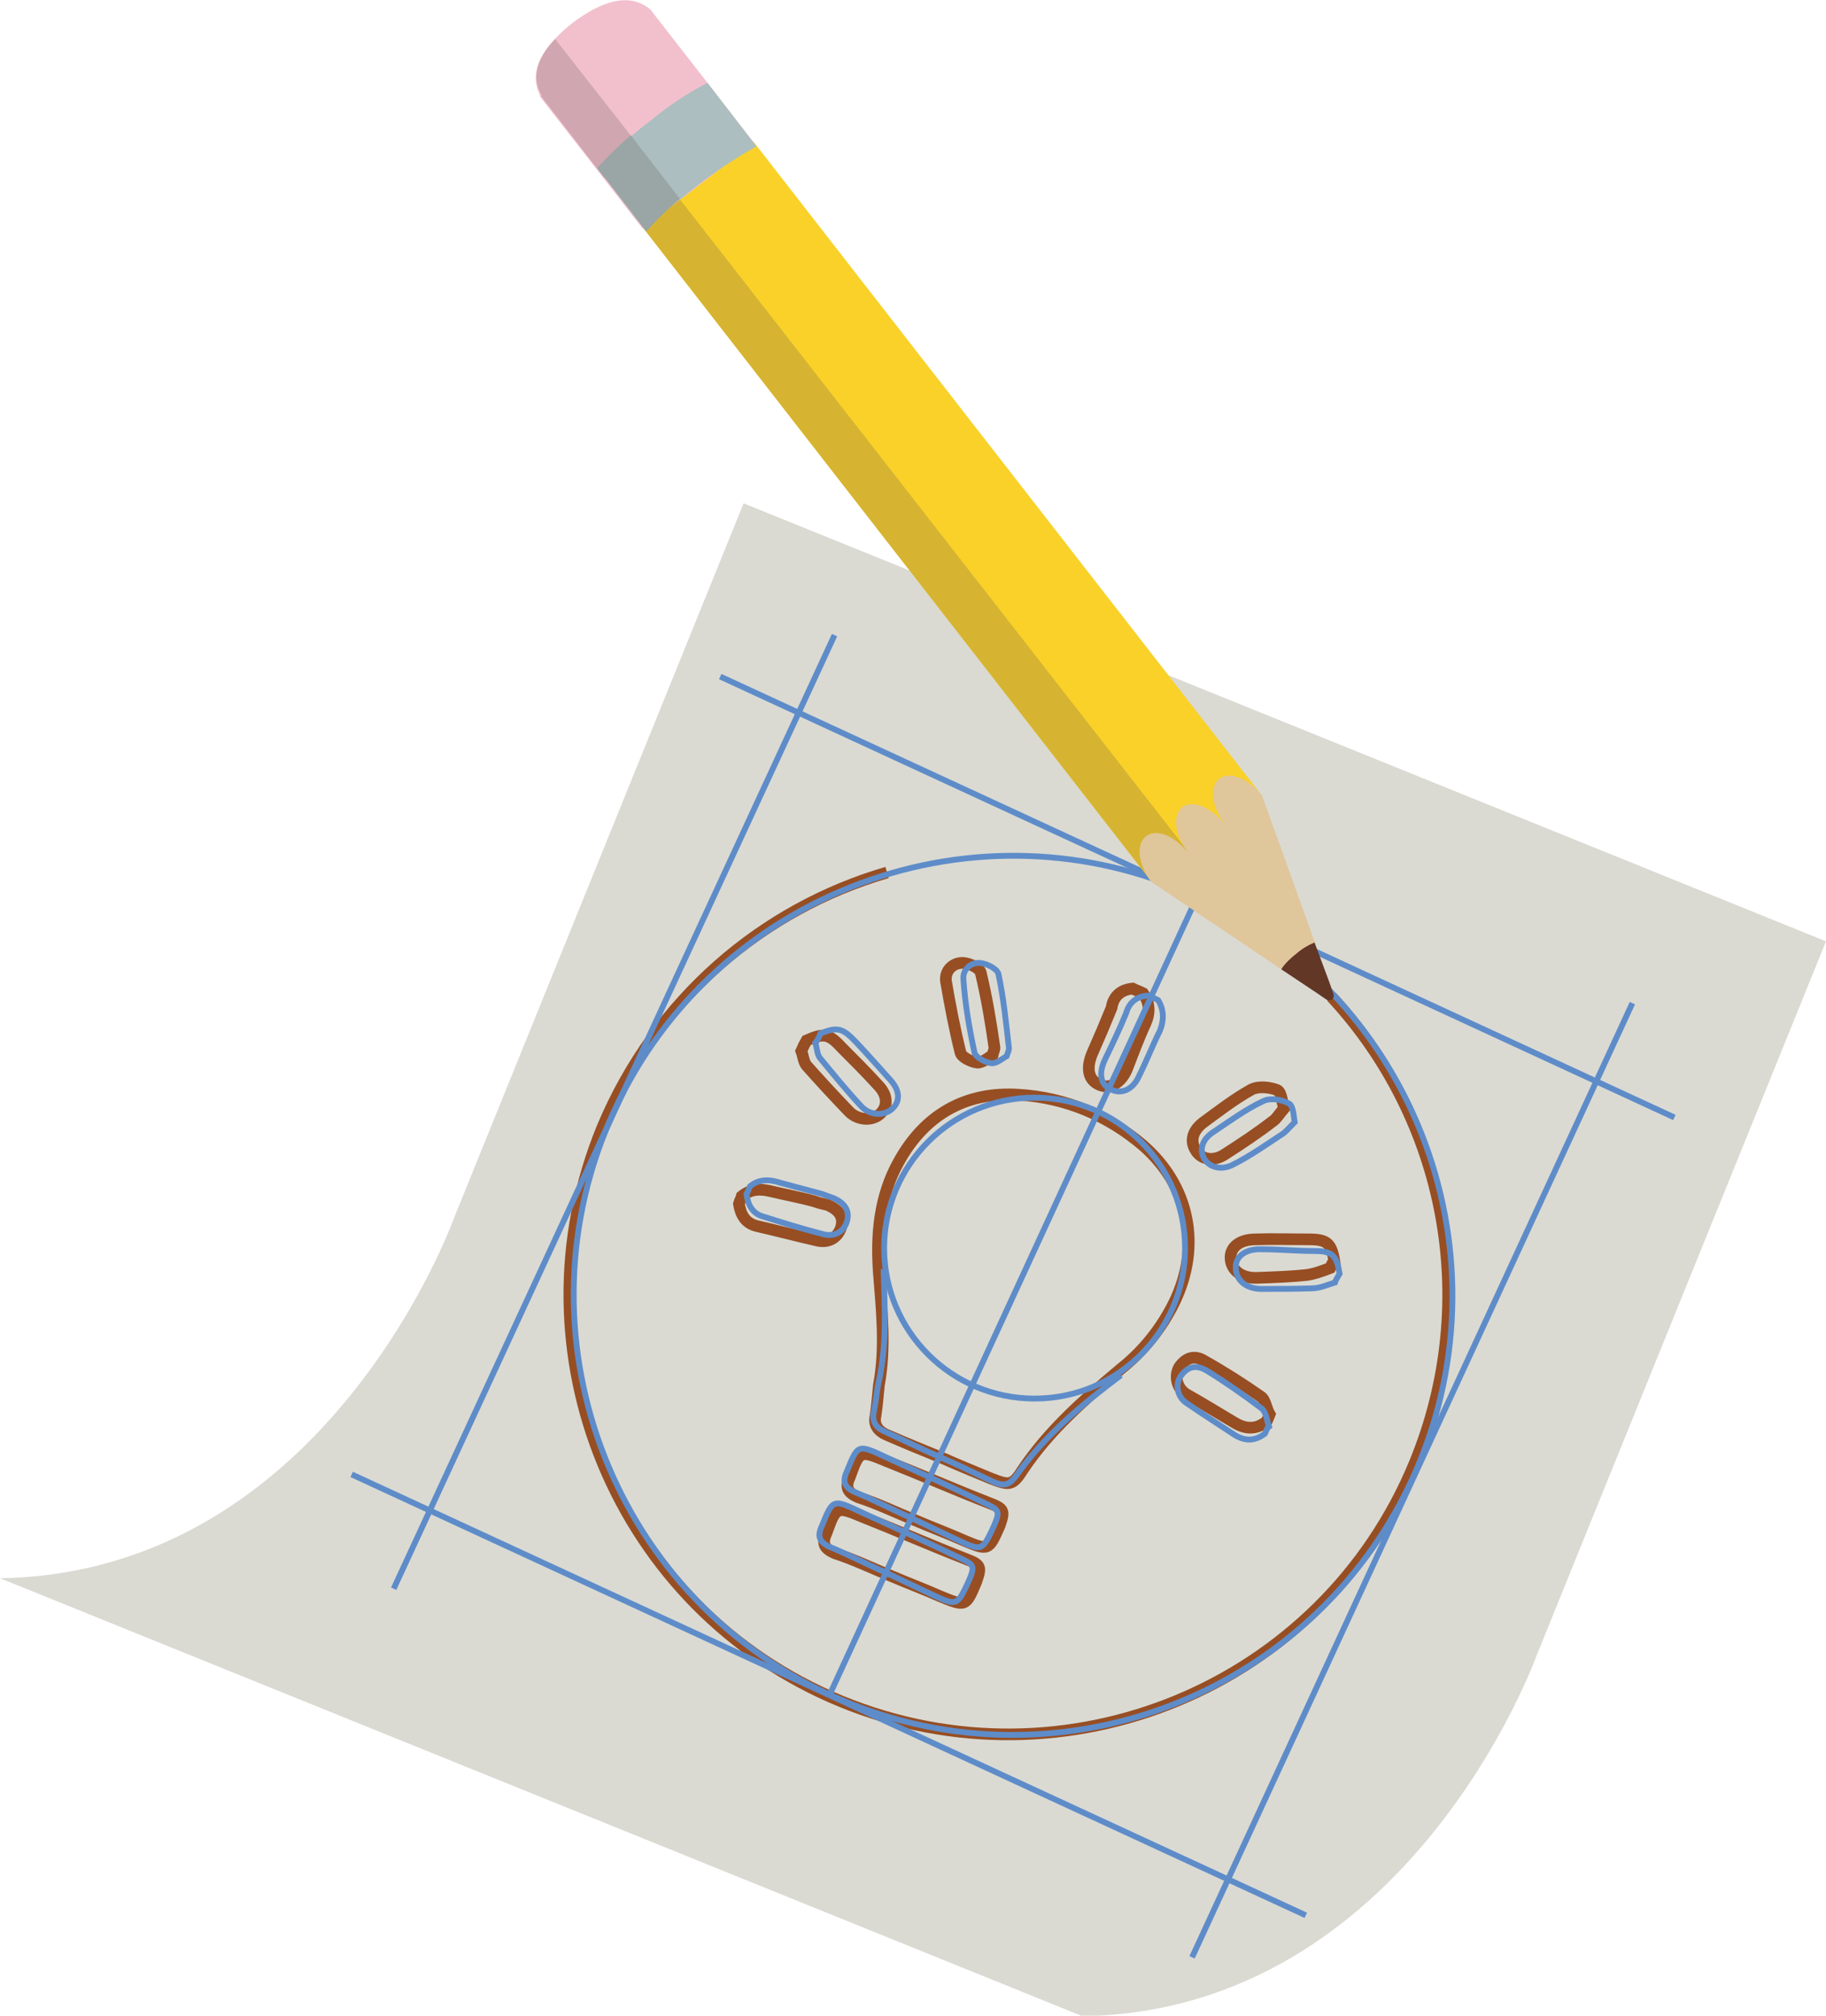 <?xml version="1.0" encoding="utf-8"?>
<!-- Generator: Adobe Illustrator 18.1.1, SVG Export Plug-In . SVG Version: 6.00 Build 0)  -->
<svg version="1.1" id="Layer_1" xmlns="http://www.w3.org/2000/svg" xmlns:xlink="http://www.w3.org/1999/xlink" x="0px" y="0px"
	 viewBox="92.5 183.2 313.1 345.6" enable-background="new 92.5 183.2 313.1 345.6" xml:space="preserve">
<path fill="#DADAD3" d="M92.5,453.8c56.2-0.9,77.9-61.9,77.9-61.9L220,269.5l185.6,75.1L356,467c0,0-21.8,61-77.9,61.9L92.5,453.8z"
	/>
<g>
	<path fill="none" stroke="#974E23" stroke-width="2" stroke-miterlimit="10" d="M286.7,352.7c0.6,0.3,1.2,0.5,1.8,0.8
		c1.2,1.7,1.2,3.4,0.4,5.2c-1.2,2.6-2.2,5.3-3.2,7.9c-1,2.3-2.9,3.4-4.7,2.6s-2.3-2.6-1.3-5.2c1.2-2.7,2.3-5.3,3.4-8
		C283.4,354,284.7,352.9,286.7,352.7z M230.8,361.6c2.9-1.3,3.8-1.2,6,1.2c2.1,2.1,4.2,4.2,6.2,6.4c1.7,1.7,1.8,3.6,0.5,4.9
		c-1.3,1.3-3.8,1.3-5.4-0.3c-2.5-2.6-4.9-5.2-7.3-7.9c-0.5-0.6-0.6-1.7-0.9-2.5C230.2,362.7,230.5,362.1,230.8,361.6z M232.6,395.9
		c-3.5-0.8-6.9-1.7-10.4-2.5c-1.9-0.5-2.7-1.9-3-3.8c0.1-0.4,0.4-0.9,0.5-1.3c1.6-1.3,3.2-1.3,5.2-0.8c2.5,0.6,4.8,1,7.3,1.7
		c0.8,0.3,1.4,0.4,2.2,0.6c1.8,0.8,2.9,1.9,2.3,3.9C236,395.7,234.3,396.3,232.6,395.9z M257.5,348.3c1.2,0,3.1,0.9,3.2,1.8
		c1,4.2,1.7,8.4,2.3,12.6c0.1,0.4-0.1,0.5-0.3,1.4c-0.6,0.4-1.7,1.3-2.6,1.3c-1-0.1-2.7-0.9-2.9-1.7c-1-4-1.8-8.2-2.5-12.3
		C254.5,349.6,255.9,348.3,257.5,348.3z M253.7,456.9c-2.7-1.2-5.4-2.2-8.2-3.4c-3.2-1.3-6.5-2.9-9.9-4c-1.8-0.8-2.2-1.7-1.4-3.4
		c1.7-4.7,1.7-4.7,6.5-2.7c5.8,2.3,11.5,4.8,17.4,7.1c2.6,1,2.7,1.3,1.8,3.9C258.1,458.7,258.1,458.7,253.7,456.9z M257.7,447.3
		c-2.7-1.2-5.4-2.2-8.2-3.4c-3.2-1.3-6.5-2.9-9.9-4c-1.8-0.8-2.2-1.7-1.4-3.4c1.7-4.7,1.7-4.7,6.5-2.7c5.8,2.3,11.5,4.8,17.4,7.1
		c2.6,1,2.7,1.3,1.8,3.9C262,449.1,262,449.1,257.7,447.3z M293.9,406.4c-2.2,4.5-5.3,8.4-9.2,11.5c-6.2,5.2-12.3,10.5-16.9,17.4
		c-1.7,2.7-2.3,2.6-5.4,1.4c-2.9-1.2-5.6-2.3-8.3-3.5c-3.2-1.3-6.4-2.6-9.6-4c-1.4-0.6-2.2-1.7-1.9-3.1c0.3-1.8,0.4-3.6,0.6-5.4
		c1.2-6.4,0.5-12.8,0-19.2c-0.5-6.6,0.1-13.2,3.4-19.1c4.4-8,11.4-12.1,20.6-11.5c8,0.5,15.2,3.5,21.3,8.7
		C296.5,386.6,298.5,396.8,293.9,406.4z M310.8,375.4c-2.7,2.1-5.6,4-8.4,5.8c-1.9,1.2-4,0.8-4.9-0.8c-1-1.6-0.5-3.4,1.4-4.8
		c2.6-1.9,5.3-4,8.2-5.6c1.2-0.6,3.1-0.4,4.4,0.1c0.8,0.4,0.8,2.2,1.2,3.1C311.7,374.4,311.3,375.1,310.8,375.4z M309.7,426.9
		c-1.7,1.4-3.5,1.4-5.4,0.3c-2.9-1.7-5.6-3.4-8.3-4.9c-1.7-1-2.2-3.1-1.3-4.7c1.2-1.7,2.7-2.1,4.4-1c3.2,1.8,6.5,3.9,9.5,6
		c0.9,0.5,1,2.1,1.6,3.1C310,426.2,309.9,426.5,309.7,426.9z M320.6,400.6c-1.3,0.5-2.6,1-4,1.2c-2.7,0.3-5.7,0.4-8.6,0.5
		c-2.7,0.1-4.5-1.4-4.5-3.5c0-1.8,1.6-3.1,4.3-3.1c3-0.1,6,0,9.1,0s3.9,0.6,4.4,3.8C320.9,399.7,320.8,400.2,320.6,400.6z"/>
</g>
<g>
	<path fill="none" stroke="#974E23" stroke-width="2" stroke-miterlimit="10" d="M244.6,332.8c-21.3,6.2-39.6,21.7-48.8,43.7
		c-15.8,38.5,2.5,82.6,40.9,98.4c38.5,15.8,82.6-2.5,98.4-40.9c11.5-28,5.1-59-14.3-79.9"/>
</g>
<path fill="none" stroke="#5E8CC9" stroke-miterlimit="10" d="M202,337.8"/>
<path fill="none" stroke="#5E8CC9" stroke-miterlimit="10" d="M202,337.8"/>
<g>
	<g>
		<path fill="none" stroke="#5E8CC9" stroke-miterlimit="10" d="M289.4,353.9c0.6,0.3,1.2,0.5,1.7,0.8c1,1.7,1,3.4,0.3,5.2
			c-1.3,2.6-2.3,5.2-3.6,7.8c-1,2.3-3,3.2-4.8,2.3c-1.8-0.8-2.2-2.7-1-5.2c1.3-2.7,2.5-5.2,3.6-7.9
			C286.1,355.1,287.4,354,289.4,353.9z M233.2,360.4c2.9-1.2,3.8-0.9,6,1.4c2.1,2.2,4,4.4,6,6.6c1.6,1.8,1.7,3.6,0.3,4.9
			c-1.4,1.3-3.9,1.2-5.4-0.5c-2.5-2.7-4.7-5.4-7-8.2c-0.5-0.6-0.5-1.7-0.8-2.6C232.7,361.6,233,360.9,233.2,360.4z M233.6,394.8
			c-3.5-0.9-6.7-1.9-10.2-3c-1.9-0.5-2.7-2.1-2.9-3.9c0.3-0.4,0.4-0.9,0.6-1.3c1.6-1.3,3.4-1.2,5.2-0.6c2.3,0.6,4.8,1.3,7.1,1.9
			c0.8,0.3,1.4,0.5,2.2,0.8c1.7,0.8,2.7,2.1,2.1,4C237.1,394.6,235.3,395.3,233.6,394.8z M260.5,348.3c1.2,0.1,3,1,3.2,1.9
			c0.9,4.2,1.3,8.4,1.8,12.7c0,0.4-0.1,0.5-0.4,1.4c-0.6,0.3-1.7,1.3-2.6,1.2c-1-0.1-2.7-1-2.9-1.8c-0.9-4.2-1.6-8.2-1.9-12.5
			C257.5,349.5,258.9,348.2,260.5,348.3z M252.3,456.6c-2.7-1.3-5.3-2.5-8-3.8c-3.2-1.4-6.4-3.1-9.6-4.4c-1.7-0.8-2.1-1.8-1.3-3.5
			c1.9-4.7,1.9-4.7,6.6-2.5c5.7,2.6,11.4,5.2,17,7.9c2.6,1.2,2.7,1.4,1.6,4C256.6,458.6,256.6,458.6,252.3,456.6z M256.6,447.2
			c-2.7-1.3-5.3-2.5-8-3.8c-3.2-1.4-6.4-3.1-9.6-4.4c-1.7-0.8-2.1-1.8-1.3-3.5c1.9-4.7,1.9-4.7,6.6-2.5c5.7,2.6,11.4,5.2,17,7.9
			c2.6,1.2,2.7,1.4,1.6,4C260.9,449.2,260.9,449.2,256.6,447.2z M284.7,419c-6.5,4.9-12.7,10-17.5,16.6c-1.8,2.6-2.5,2.6-5.4,1.2
			c-2.7-1.3-5.4-2.6-8.2-3.8c-3.2-1.4-6.2-2.9-9.5-4.4c-1.4-0.6-2.1-1.7-1.8-3.2c0.4-1.8,0.5-3.6,0.9-5.4c1.4-6.4,1-12.7,0.8-19.2
			 M312.6,377.5c-2.9,1.9-5.7,3.9-8.7,5.4c-1.9,1-4,0.5-4.9-1c-0.9-1.6-0.4-3.4,1.7-4.7c2.7-1.8,5.4-3.8,8.4-5.2
			c1.2-0.6,3.1-0.3,4.4,0.4c0.8,0.4,0.8,2.2,1,3.2C313.6,376.5,313.1,377.1,312.6,377.5z M309.4,429c-1.8,1.4-3.6,1.3-5.4,0.1
			c-2.7-1.8-5.4-3.5-8-5.3c-1.6-1-2.1-3.2-1-4.7c1.2-1.7,2.7-1.9,4.4-0.9c3.1,1.9,6.4,4.2,9.3,6.4c0.9,0.6,1,2.1,1.4,3.2
			C309.7,428.1,309.6,428.6,309.4,429z M321.4,403.1c-1.3,0.4-2.6,1-4,1c-2.9,0.1-5.7,0.1-8.6,0.1c-2.7,0-4.5-1.6-4.4-3.8
			c0-1.8,1.7-3.1,4.4-3c3,0,6,0.3,9.1,0.3s3.8,0.8,4.3,3.9C321.8,402.3,321.5,402.7,321.4,403.1z"/>
	</g>
	<g>
		<path fill="none" stroke="#5E8CC9" stroke-miterlimit="10" d="M297.8,336.9c-37.7-17.5-82.6-0.9-100,36.8s-0.9,82.6,36.8,100
			c37.7,17.5,82.6,0.9,100-36.8C352,399.2,335.6,354.4,297.8,336.9z"/>
	</g>
	<line fill="none" stroke="#5E8CC9" stroke-miterlimit="10" x1="216" y1="299.2" x2="379.6" y2="374.8"/>
	<line fill="none" stroke="#5E8CC9" stroke-miterlimit="10" x1="297.8" y1="336.9" x2="234.7" y2="473.9"/>
	<line fill="none" stroke="#5E8CC9" stroke-miterlimit="10" x1="372.4" y1="355.2" x2="296.9" y2="518.8"/>
	<path fill="none" stroke="#5E8CC9" stroke-miterlimit="10" d="M197.8,373.8"/>
	<line fill="none" stroke="#5E8CC9" stroke-miterlimit="10" x1="316.4" y1="511.6" x2="152.8" y2="436"/>
	<line fill="none" stroke="#5E8CC9" stroke-miterlimit="10" x1="160" y1="455.6" x2="235.6" y2="292.1"/>
	<path fill="none" stroke="#5E8CC9" stroke-miterlimit="10" d="M197.8,373.8"/>
	<circle fill="none" stroke="#5E8CC9" stroke-miterlimit="10" cx="269.9" cy="397.2" r="25.8"/>
</g>
<g>
	<polyline fill="#F9D129" points="202.8,222.3 289.9,334.3 308.8,319.5 221.7,207.5 202.8,222.3 	"/>
	<path fill="#F2C0CD" d="M190.7,187.1c4.8-3.6,9.7-5.4,13.4-2.2l0,0l0.9,1.2l7.1,9.1l9.7,12.5l-19.1,14.7l-9.7-12.5l-7.1-9.1
		l-0.9-1.2l0.1-0.1C182.9,195.2,185.9,190.9,190.7,187.1"/>
	<path fill="#D0A6B0" d="M187.7,189.9l13,16.6l-4.5,7.3l-10.9-14.1l0.1-0.1C183.4,196.2,184.9,192.8,187.7,189.9"/>
	<polyline fill="#D6B432" points="209.1,217.4 296.3,329.3 289.9,334.3 202.8,222.3 209.1,217.4 	"/>
	<path fill="#E0C69B" d="M295.2,321.6c1.7-1.3,4.9-0.1,7.3,2.9c-2.2-2.9-2.7-6.4-0.9-7.8c1.7-1.3,4.9-0.1,7.3,2.9l9.1,25.3
		c-1.2,0.4-2.2,1-3.2,1.8c-1,0.8-1.8,1.7-2.6,2.7l-22.3-15l0,0c-2.2-2.9-2.7-6.4-0.9-7.8s4.9-0.1,7.3,2.9
		C293.9,326.4,293.5,323.1,295.2,321.6z"/>
	<path fill="#623726" d="M317.9,344.8l2.5,6.7l0.8,2.3c0,0.4-0.1,0.6-0.3,0.8c-0.3,0.1-0.5,0.1-0.8,0.1l-1.9-1.3l-6-4
		c0.6-1,1.6-1.9,2.6-2.7C315.7,345.9,316.9,345.2,317.9,344.8z"/>
	<path fill="#ACBEBF" d="M213.8,197.4L213.8,197.4l8.4,10.9l0,0c-3.2,1.8-6.6,4-10,6.6c-1,0.8-2.1,1.7-3.1,2.5l-7.9-10.2l-0.5-0.6
		c1-0.8,1.9-1.7,3.1-2.5C207,201.4,210.5,199.1,213.8,197.4z"/>
	<path fill="#99A6A5" d="M201.2,207.1l7.9,10.2c-2.2,1.8-4.2,3.8-5.8,5.6l0,0l-8.4-10.9l0,0c1.7-1.8,3.6-3.8,5.8-5.6L201.2,207.1z"
		/>
</g>
</svg>
